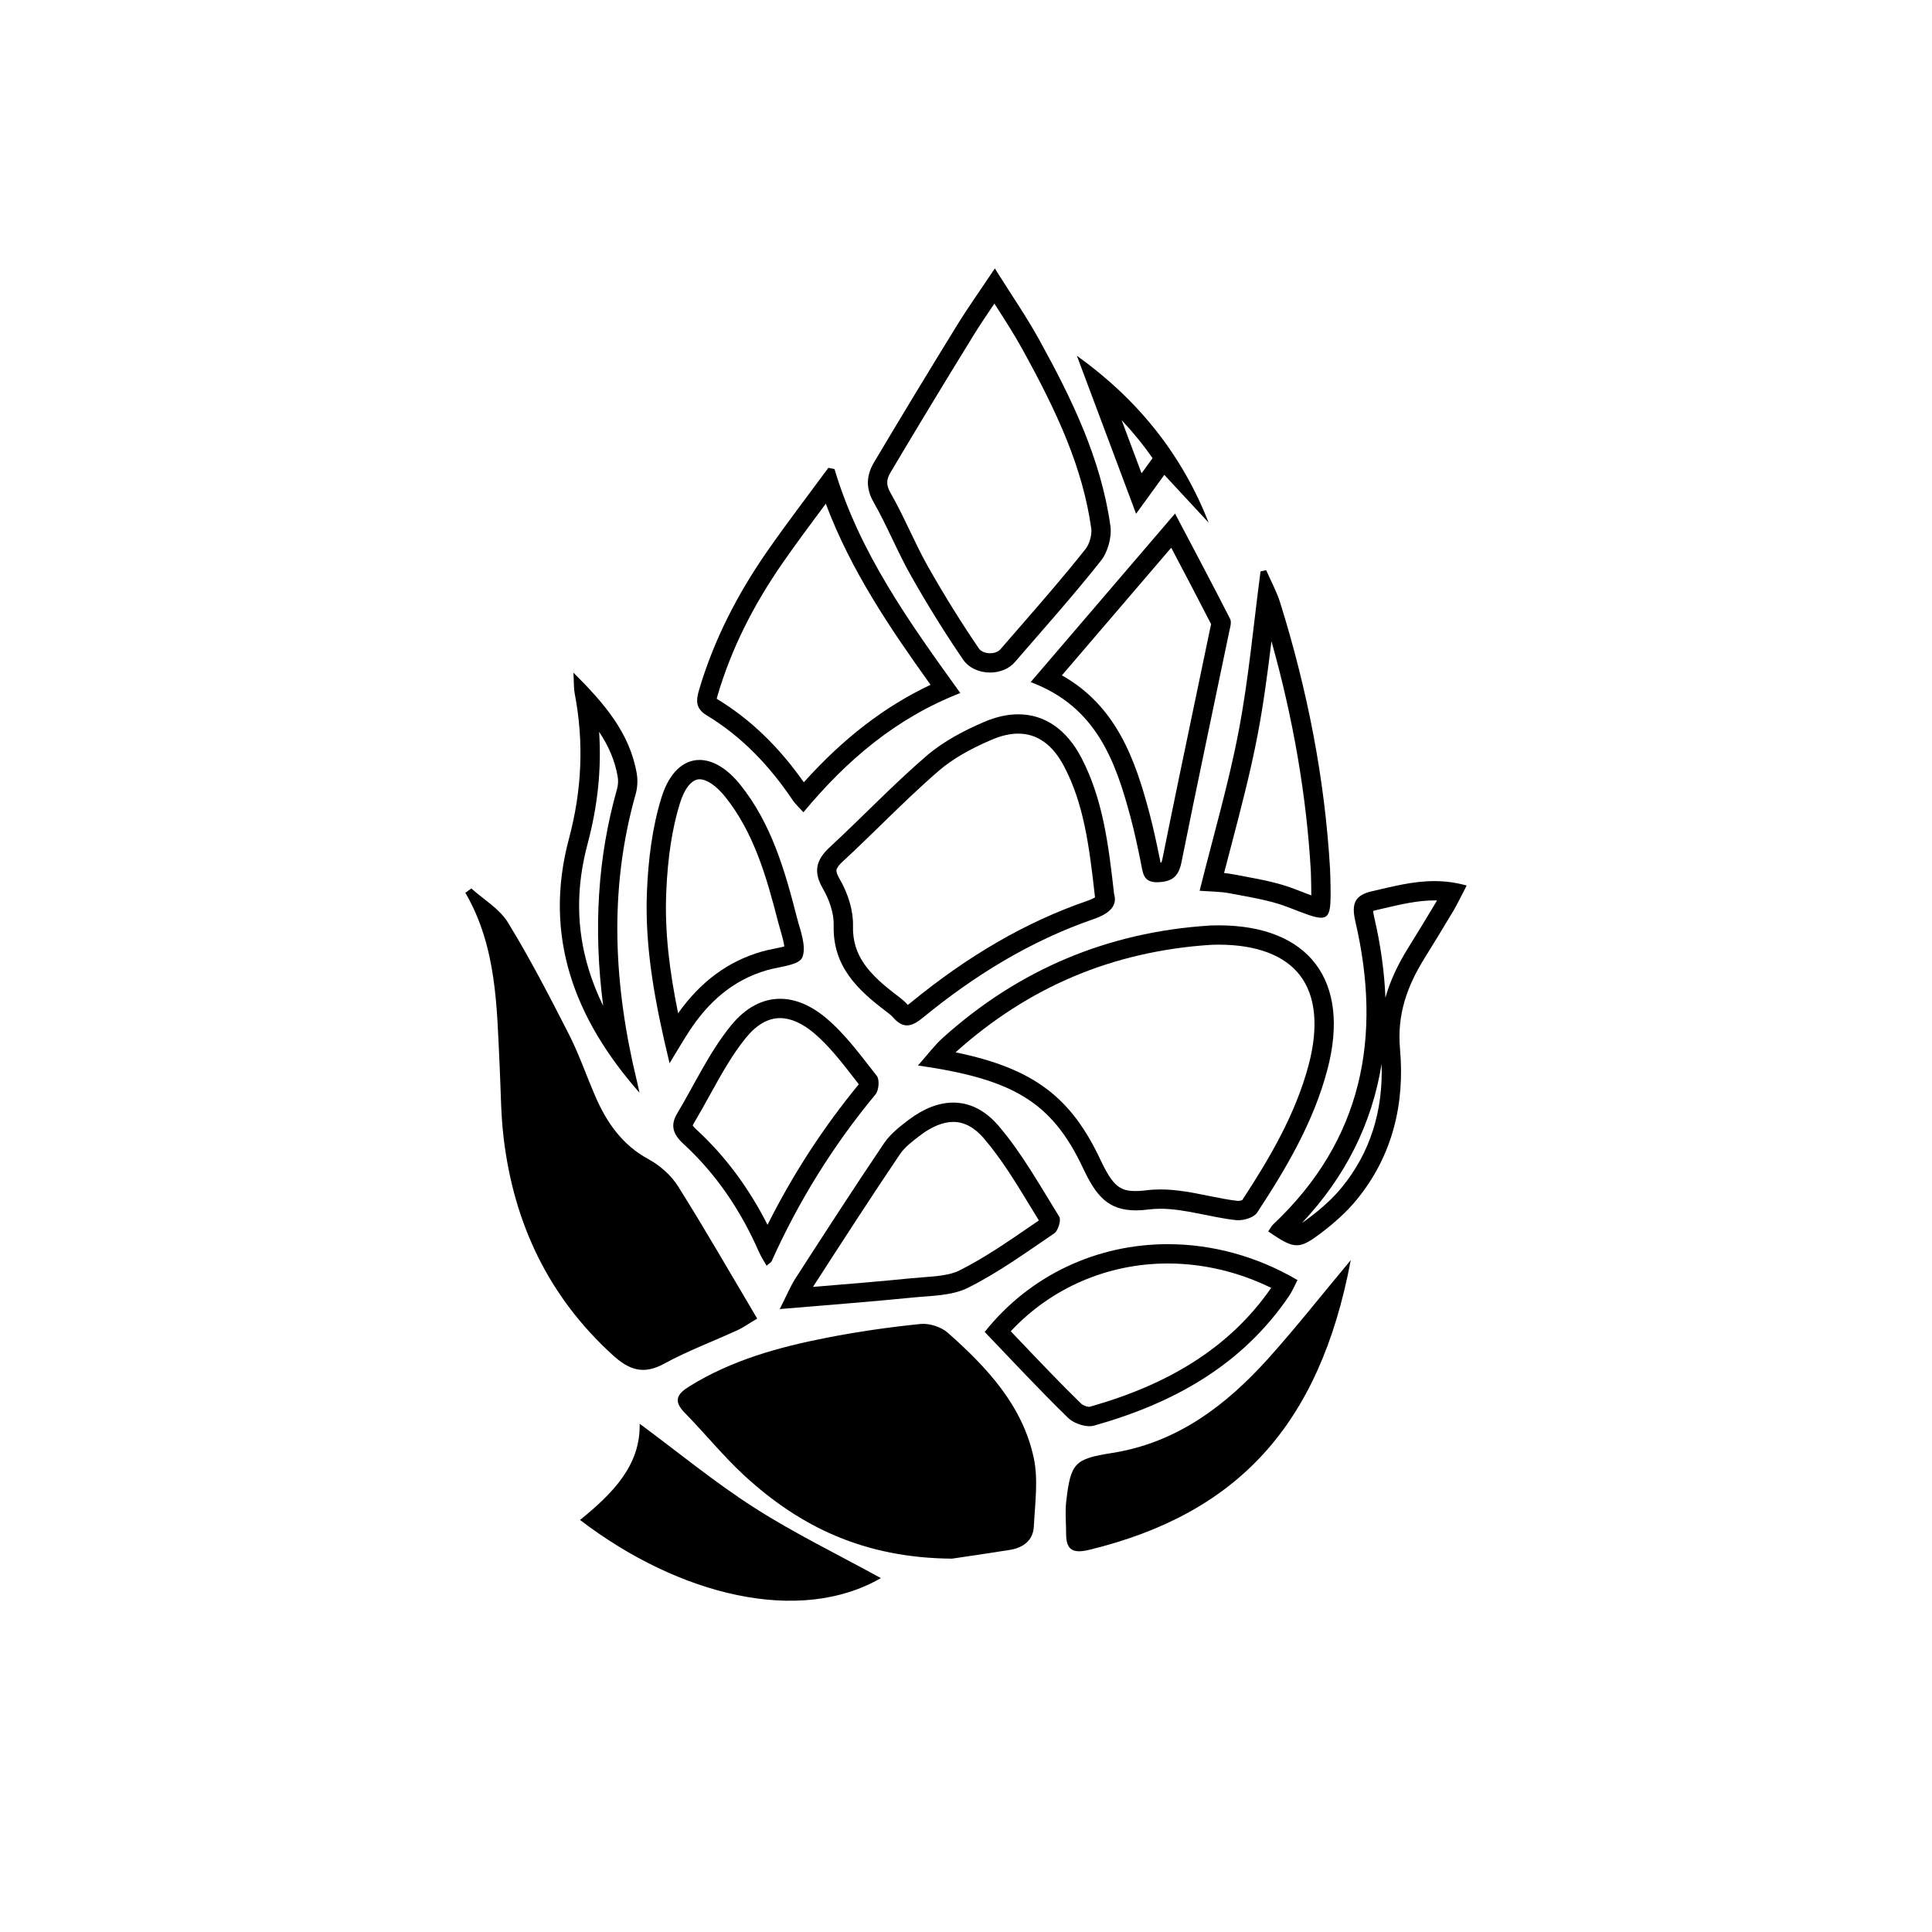 <?xml version="1.0" encoding="utf-8"?>
<!-- Generator: Adobe Illustrator 16.0.0, SVG Export Plug-In . SVG Version: 6.00 Build 0)  -->
<!DOCTYPE svg PUBLIC "-//W3C//DTD SVG 1.0//EN" "http://www.w3.org/TR/2001/REC-SVG-20010904/DTD/svg10.dtd">
<svg version="1.0" xmlns="http://www.w3.org/2000/svg" xmlns:xlink="http://www.w3.org/1999/xlink" x="0px" y="0px" width="1000px"
	 height="1000px" viewBox="0 0 1000 1000" enable-background="new 0 0 1000 1000" xml:space="preserve">
<g id="Outlines">
	<g id="Layer_20_copy">
		<g>
			<path d="M630.757,488.958c19.55,0,34.104,5.482,42.091,15.854c8.166,10.605,9.732,26.612,4.53,46.293
				c-6.798,25.724-20.501,48.873-34.406,70.07c-0.568,0.21-1.432,0.42-2.065,0.42l-0.011,0.003c-4.919-0.521-9.961-1.541-15.3-2.62
				c-8.094-1.637-16.463-3.328-24.997-3.328c-2.534,0-5.007,0.153-7.35,0.456c-1.943,0.252-3.74,0.379-5.342,0.379
				c-8.03,0-11.801-2.336-18.302-16.16c-15.229-32.37-34.533-47.317-75.011-55.635c0.036-0.032,0.072-0.064,0.107-0.097
				c18.703-16.825,39.272-30.023,61.135-39.228c21.867-9.206,45.689-14.694,70.805-16.313l0.03-0.002l0.029-0.002
				c0.216-0.015,0.431-0.028,0.609-0.035C628.47,488.976,629.629,488.958,630.757,488.958 M630.757,478.957
				c-1.239,0-2.488,0.02-3.763,0.061c-0.332,0.012-0.664,0.031-0.996,0.055c-52.715,3.398-98.734,22.777-137.984,58.086
				c-4.309,3.875-7.816,8.646-12.885,14.333c48.822,7,69.197,18.59,85.428,53.09c6.615,14.067,12.761,21.903,27.351,21.903
				c2.037,0,4.235-0.152,6.626-0.462c2.005-0.259,4.028-0.373,6.065-0.373c12.793,0,26.142,4.504,39.243,5.893
				c0.338,0.035,0.694,0.053,1.064,0.053c3.494,0,8.194-1.545,9.752-3.908c15.212-23.113,29.247-47.008,36.388-74.027
				C699.261,507.452,677.41,478.957,630.757,478.957L630.757,478.957z"/>
		</g>
	</g>
	<g id="Layer_19_copy">
		<g>
			<path d="M527.035,379.722c9.895,0,17.916,5.775,23.842,17.164c9.88,18.994,12.789,39.685,15.819,66.84l0.085,0.762
				c-0.692,0.433-1.924,1.069-3.998,1.783c-31.507,10.856-61.491,28.165-91.665,52.916c-0.496,0.406-0.907,0.715-1.241,0.949
				c-0.009-0.011-0.019-0.021-0.028-0.033c-1.737-1.98-3.646-3.428-5.181-4.591l-0.082-0.062
				c-14.933-11.275-23.495-20.82-23.075-36.244c0.205-7.504-2.321-16.348-6.928-24.261c-1.206-2.073-1.798-3.794-1.624-4.722
				c0.091-0.482,0.601-1.879,3.375-4.442c6.776-6.258,13.448-12.761,19.901-19.051c9.642-9.398,19.613-19.116,29.86-27.926
				c6.696-5.758,15.64-10.987,27.341-15.986C518.249,380.764,522.823,379.722,527.035,379.722 M527.035,369.722
				c-5.514,0-11.39,1.279-17.525,3.9c-10.59,4.524-21.277,10.157-29.934,17.6c-17.367,14.932-33.18,31.654-50.025,47.213
				c-7.168,6.621-8.746,12.715-3.609,21.541c3.246,5.576,5.746,12.643,5.574,18.959c-0.574,21.055,12.156,33.254,27.045,44.496
				c1.324,1.004,2.684,2.027,3.77,3.266c2.443,2.789,4.725,4.04,7.089,4.04c2.49,0,5.073-1.386,8.04-3.817
				c26.688-21.891,55.801-39.898,88.582-51.193c8.5-2.928,12.422-7.037,10.594-13.109c-2.914-26.111-5.914-49.252-16.887-70.346
				C552.088,377.548,540.668,369.722,527.035,369.722L527.035,369.722z"/>
		</g>
	</g>
	<g id="Layer_17_copy">
		<g>
			<path d="M514.688,157.149c5.236,8.11,10.182,15.786,14.484,23.589c18.231,33.046,31.273,61.486,35.669,92.871
				c0.424,3.031-0.938,8-2.857,10.426c-10.828,13.689-22.568,27.179-33.922,40.226c-3.454,3.969-6.908,7.938-10.346,11.92
				c-1.011,1.171-3.08,1.928-5.273,1.928c-1.98,0-4.538-0.647-5.78-2.467c-9.07-13.279-17.94-27.556-26.365-42.434
				c-3.314-5.85-6.216-11.904-9.288-18.315c-3.149-6.571-6.406-13.366-10.159-19.946c-2.212-3.875-2.17-6.64,0.162-10.564
				c13.542-22.787,27.528-45.885,42.758-70.614C507.113,168.342,510.664,163.069,514.688,157.149 M514.924,138.955
				c-7.59,11.363-13.941,20.273-19.668,29.57c-14.457,23.475-28.756,47.051-42.84,70.75c-3.891,6.547-4.504,13.18-0.25,20.631
				c7.074,12.402,12.391,25.807,19.43,38.232c8.34,14.727,17.266,29.172,26.809,43.145c3.129,4.583,8.604,6.827,14.038,6.827
				c4.897,0,9.762-1.822,12.845-5.395c14.992-17.371,30.313-34.49,44.539-52.475c3.605-4.557,5.723-12.262,4.918-18.016
				c-4.875-34.814-20.066-65.955-36.816-96.316C531.244,163.787,523.318,152.349,514.924,138.955L514.924,138.955z"/>
		</g>
	</g>
	<g id="Layer_15_copy">
		<g>
			<path d="M427.427,260.72c13.009,34.673,33.482,64.788,54.237,93.732c-23.772,11.216-45.024,27.565-65.609,50.452
				c-13.146-18.669-27.926-32.827-45.075-43.198c-0.003-0.001-0.005-0.003-0.008-0.004c0.099-0.471,0.272-1.164,0.574-2.177
				c6.986-23.445,18.034-45.844,33.776-68.477c6.949-9.989,14.396-19.981,21.597-29.645
				C427.088,261.176,427.257,260.948,427.427,260.72 M428.75,242.15c-10.57,14.379-21.449,28.543-31.637,43.188
				c-15.283,21.973-27.469,45.551-35.151,71.332c-1.65,5.543-2.248,9.91,3.842,13.594c18.243,11.032,32.571,26.192,44.422,43.811
				c1.367,2.035,3.258,3.721,5.617,6.365c22.492-27.051,48.014-48.801,81.213-61.723c-26.859-37.223-52.326-73.006-65.119-115.92
				C430.875,242.582,429.813,242.367,428.75,242.15L428.75,242.15z"/>
		</g>
	</g>
	<g id="Layer_14_copy">
		<g>
			<path d="M604.467,653.978c18.258,0,36.575,4.338,53.509,12.615c-10.804,15.52-24.079,28.15-40.54,38.58
				c-15.118,9.579-32.661,17.114-53.62,23.029c-1.229-0.041-3.329-0.876-3.987-1.466c-10.741-10.442-20.89-21.109-31.635-32.403
				c-1.654-1.738-3.333-3.504-5.024-5.278C544.055,666.659,573.222,653.978,604.467,653.978 M604.467,643.978
				c-36.193,0-71.017,15.572-94.797,45.432c14.477,15.07,28.453,30.173,43.188,44.497c2.483,2.413,7.274,4.297,11.049,4.297
				c0.827,0,1.604-0.09,2.299-0.285c40.773-11.457,76.457-30.985,100.974-67.06c1.766-2.598,2.973-5.574,4.402-8.309
				C650.253,650.063,627.091,643.978,604.467,643.978L604.467,643.978z"/>
		</g>
	</g>
	<g id="Layer_13_copy">
		<g>
			<path d="M606.221,283.503c7.213,13.677,14.044,26.63,20.649,39.567c-0.046,0.201-0.092,0.399-0.132,0.569
				c-0.116,0.5-0.229,0.988-0.324,1.451c-2.558,12.326-5.136,24.648-7.714,36.97c-5.637,26.943-11.466,54.804-16.979,82.267
				c-0.221,1.1-0.438,1.734-0.577,2.069c-0.118,0.029-0.272,0.062-0.468,0.093c-0.008-0.045-0.016-0.09-0.024-0.134
				c-0.111-0.613-0.225-1.233-0.352-1.856c-1.477-7.254-3.236-15.682-5.425-23.897c-7.287-27.353-16.908-55.062-45.237-71.049
				l44.049-51.418L606.221,283.503 M608.205,265.816c-25.633,29.922-49.695,58.012-74.742,87.248
				c33.785,12.578,43.887,40.594,51.75,70.112c2.051,7.697,3.699,15.51,5.289,23.318c1.032,5.079,1.073,10.154,8.301,10.154
				c0.267,0,0.542-0.007,0.828-0.021c7.281-0.355,10.445-3.123,11.895-10.328c7.984-39.773,16.438-79.454,24.68-119.176
				c0.461-2.227,1.387-5.033,0.508-6.762C627.736,302.724,618.428,285.253,608.205,265.816L608.205,265.816z"/>
		</g>
	</g>
	<g id="Layer_12_copy">
		<g>
			<path d="M493.411,580.702c5.668,0,11.004,2.875,15.857,8.546c9.099,10.628,16.456,22.737,24.244,35.558
				c1.376,2.265,2.784,4.582,4.206,6.896c-1.557,1.063-3.112,2.131-4.669,3.198c-11.772,8.078-23.945,16.431-36.502,22.714
				c-4.919,2.461-11.807,2.983-19.1,3.537c-2.081,0.157-4.233,0.321-6.36,0.534c-15.152,1.517-30.479,2.78-46.705,4.118
				c-1.191,0.099-2.389,0.197-3.592,0.296l0.615-0.952c14.431-22.344,29.353-45.449,44.462-67.815
				c2.343-3.468,6.394-6.649,10.69-9.875C482.445,583.038,488.273,580.702,493.411,580.702 M493.411,570.702
				c-7.457,0-15.222,3.026-22.856,8.758c-4.746,3.563-9.713,7.449-12.973,12.273c-15.596,23.086-30.703,46.508-45.82,69.914
				c-2.615,4.047-4.453,8.598-8.178,15.926c24.977-2.129,46.766-3.762,68.5-5.938c9.779-0.98,20.535-0.875,28.938-5.078
				c15.668-7.84,30.07-18.273,44.637-28.164c2.023-1.375,3.703-6.895,2.602-8.66c-9.969-16-19.219-32.766-31.395-46.988
				C509.861,574.563,501.832,570.702,493.411,570.702L493.411,570.702z"/>
		</g>
	</g>
	<g id="Layer_11_copy">
		<g>
			<path d="M403.771,526.971c5.457,0,11.503,2.665,17.485,7.707c7.681,6.478,14.125,14.773,20.949,23.558
				c0.773,0.995,1.545,1.989,2.318,2.979c-18.362,22.297-34.212,46.71-47.248,72.756c-9.73-19.23-22.075-35.778-36.795-49.301
				c-1.208-1.109-1.724-1.82-1.927-2.153c0.075-0.198,0.219-0.523,0.495-0.984c2.876-4.812,5.606-9.753,8.247-14.531
				c5.997-10.852,11.662-21.102,18.875-29.938C391.634,530.365,397.556,526.971,403.771,526.971 M403.771,516.971
				c-9.1,0-17.816,4.537-25.35,13.77c-11.184,13.7-18.79,30.321-27.958,45.661c-3.697,6.188-1.988,10.82,3.252,15.633
				c17.162,15.766,29.85,34.793,39.186,56.105c1.018,2.32,2.457,4.457,3.875,6.992c1.297-1.156,2.32-1.656,2.678-2.449
				c14.025-31.164,31.863-59.91,53.713-86.23c1.725-2.078,2.189-7.633,0.678-9.555c-8.189-10.398-16.127-21.419-26.143-29.864
				C419.785,520.358,411.635,516.971,403.771,516.971L403.771,516.971z"/>
		</g>
	</g>
	<g id="Layer_10_copy">
		<g>
			<path d="M362.081,403.349c3.767,0,8.752,3.421,13.336,9.153c14.63,18.291,21.249,40.941,27.274,64.489
				c0.397,1.55,0.852,3.114,1.292,4.625c0.601,2.063,1.686,5.794,2.003,8.251c-1.581,0.421-3.626,0.84-5.058,1.133
				c-2.238,0.458-4.553,0.931-6.725,1.559c-17.35,5.016-31.529,15.47-43.214,31.89c-4.496-22.039-6.985-42.105-6.143-62.521
				c0.749-18.19,3.082-33.341,7.132-46.319C354.375,407.933,358.151,403.349,362.081,403.349 M362.081,393.349
				c-8.33,0-15.645,6.455-19.648,19.282c-4.867,15.594-6.902,32.473-7.578,48.887c-1.209,29.293,4.264,57.988,11.707,88.802
				c4.137-6.754,6.908-11.493,9.883-16.099c9.863-15.277,22.633-26.879,40.536-32.055c6.447-1.863,16.555-2.512,18.262-6.559
				c2.383-5.641-1.066-14.074-2.863-21.096c-6.199-24.229-13.162-48.264-29.152-68.256
				C376.333,397.637,368.87,393.349,362.081,393.349L362.081,393.349z"/>
		</g>
	</g>
	<g id="Layer_9_copy">
		<g>
			<path d="M658.103,331.873c11.305,40.202,18.147,80.097,20.369,118.822c0.055,0.99,0.079,2.032,0.104,3.134l0.013,0.535
				l0.001,0.059c0.073,3.174,0.146,6.404,0.138,9.038c-2.178-0.793-4.749-1.797-7.278-2.784l-0.945-0.369
				c-8.672-3.381-17.657-5.055-26.347-6.674c-1.772-0.33-3.541-0.66-5.3-1.003c-1.782-0.348-3.551-0.592-5.277-0.772
				c1.202-4.654,2.417-9.278,3.608-13.818c4.951-18.857,10.07-38.356,13.786-57.831
				C654.032,364.177,656.167,347.861,658.103,331.873 M655.373,295.119c-0.973,0.215-1.949,0.434-2.922,0.648
				c-3.656,27.543-6.102,55.318-11.301,82.569c-5.266,27.598-13.25,54.678-20.227,82.725c4.895,0.391,10.566,0.32,16.016,1.385
				c10.074,1.967,20.453,3.484,29.931,7.18c8.439,3.292,13.683,5.387,16.909,5.387c5.291,0,5.155-5.637,4.806-20.877
				c-0.031-1.332-0.055-2.664-0.129-3.996c-2.703-47.117-11.773-93.061-25.789-138.055
				C660.846,306.24,657.834,300.763,655.373,295.119L655.373,295.119z"/>
		</g>
	</g>
	<g id="Layer_6_copy">
		<g>
			<path d="M742.398,466.057c0.476,0,0.949,0.006,1.42,0.018c-0.027,0.047-0.055,0.093-0.082,0.14
				c-5.121,8.63-10.446,17.273-14.979,24.589c-5.486,8.852-9.336,17.244-11.668,25.62c-0.516-13.381-2.452-27.297-5.816-41.732
				c-0.354-1.516-0.489-2.531-0.535-3.175c0.411-0.145,0.992-0.318,1.796-0.501c1.428-0.324,2.855-0.657,4.284-0.99
				C725.571,467.985,733.839,466.057,742.398,466.057 M715.109,550.731c0.844,24.585-6.043,46.007-20.515,63.763
				c-4.183,5.132-9.548,10.168-16.408,15.399c-1.746,1.332-3.196,2.384-4.345,3.151C696.346,609.166,710.123,581.65,715.109,550.731
				 M742.398,456.057c-11.224,0-21.636,2.835-32.079,5.207c-8.836,2.008-11.023,6.113-8.785,15.701
				c13.895,59.627,3.754,113.132-42.438,156.687c-1.094,1.027-1.781,2.488-2.66,3.75c6.97,4.745,10.94,7.152,14.753,7.152
				c3.66,0,7.175-2.217,13.064-6.711c6.563-5.004,12.898-10.656,18.094-17.031c18.453-22.641,24.836-49.52,22.297-77.801
				c-1.605-17.923,3.699-32.556,12.613-46.938c5.09-8.215,10.148-16.445,15.079-24.754c2.156-3.637,3.949-7.49,6.801-12.957
				C753.313,456.706,747.762,456.057,742.398,456.057L742.398,456.057z"/>
		</g>
	</g>
	<g id="Layer_5_copy">
		<g>
			<path d="M310.104,378.787c4.903,7.36,8.141,14.791,9.615,23.223c0.345,1.973,0.218,4.399-0.333,6.339
				c-9.967,35.163-12.365,72.186-7.186,112.283c-3.094-6.313-5.604-12.664-7.552-19.096c-6.378-21.044-6.537-42.274-0.484-64.903
				C309.405,417.038,311.378,397.946,310.104,378.787 M296.802,348.158c0.295,5.158,0.135,8.066,0.668,10.844
				c4.861,25.26,3.701,50.12-2.967,75.047c-13.504,50.488,2.875,93.375,36.48,131.517c-0.41-1.871-0.785-3.754-1.238-5.617
				c-12.057-49.563-14.832-99.153-0.738-148.872c0.965-3.395,1.17-7.316,0.563-10.789
				C325.902,379.307,312.875,364.169,296.802,348.158L296.802,348.158z"/>
		</g>
	</g>
	<g id="Layer_3_copy">
		<g>
			<path d="M580.541,217.43c5.869,6.235,11.207,12.794,16.03,19.702l-2.019,2.783l-3.033,4.18c-0.218,0.3-0.435,0.599-0.65,0.897
				C587.37,235.654,583.936,226.49,580.541,217.43 M557.385,184.14c9.973,26.605,19.941,53.209,30.648,81.783
				c5.762-7.936,9.738-13.418,14.613-20.137c8.266,8.916,15.609,16.832,22.953,24.75
				C611.658,234.916,588.646,206.529,557.385,184.14L557.385,184.14z"/>
		</g>
	</g>
</g>
<g id="Layer_2">
	<g id="Layer_20" display="none">
		<path display="inline" fill-rule="evenodd" clip-rule="evenodd" d="M475.129,551.491c48.822,7,69.197,18.59,85.428,53.09
			c7.539,16.031,14.465,23.969,33.977,21.441c14.602-1.887,30.121,3.91,45.309,5.52c3.527,0.371,9.094-1.242,10.816-3.855
			c15.212-23.113,29.247-47.008,36.388-74.027c12.539-47.435-10.813-76.2-60.052-74.642c-0.332,0.012-0.664,0.031-0.996,0.055
			c-52.715,3.398-98.734,22.777-137.984,58.086C483.705,541.033,480.197,545.804,475.129,551.491z"/>
	</g>
	<g id="Layer_19" display="none">
		<path display="inline" fill-rule="evenodd" clip-rule="evenodd" d="M576.635,462.617c-2.914-26.111-5.914-49.252-16.887-70.346
			c-10.758-20.678-28.93-27.75-50.238-18.649c-10.59,4.524-21.277,10.157-29.934,17.6c-17.367,14.932-33.18,31.654-50.025,47.213
			c-7.168,6.621-8.746,12.715-3.609,21.541c3.246,5.576,5.746,12.643,5.574,18.959c-0.574,21.055,12.156,33.254,27.045,44.496
			c1.324,1.004,2.684,2.027,3.77,3.266c5.016,5.727,9.346,4.965,15.129,0.223c26.688-21.891,55.801-39.898,88.582-51.193
			C574.541,472.799,578.463,468.689,576.635,462.617z"/>
	</g>
	<g id="Layer_18">
		<path fill-rule="evenodd" clip-rule="evenodd" d="M492.752,806.755c6.219-0.934,18.063-2.617,29.871-4.512
			c6.914-1.113,12.133-4.852,12.492-12.176c0.582-11.825,2.379-24.138-0.043-35.45c-5.84-27.258-24.313-46.923-44.469-64.759
			c-3.453-3.055-9.551-5.027-14.133-4.566c-16.211,1.629-32.402,3.961-48.393,7.086c-24.914,4.867-49.271,11.574-71.213,25.165
			c-6.508,4.027-8.479,7.582-2.42,13.754c10.49,10.684,19.941,22.449,30.938,32.559
			C414.023,790.181,447.223,806.415,492.752,806.755z"/>
	</g>
	<g id="Layer_17" display="none">
		<path display="inline" fill-rule="evenodd" clip-rule="evenodd" d="M514.924,138.955c-7.59,11.363-13.941,20.273-19.668,29.57
			c-14.457,23.475-28.756,47.051-42.84,70.75c-3.891,6.547-4.504,13.18-0.25,20.631c7.074,12.402,12.391,25.807,19.43,38.232
			c8.34,14.727,17.266,29.172,26.809,43.145c5.949,8.715,20.379,8.969,26.883,1.432c14.992-17.371,30.313-34.49,44.539-52.475
			c3.605-4.557,5.723-12.262,4.918-18.016c-4.875-34.814-20.066-65.955-36.816-96.316
			C531.244,163.787,523.318,152.349,514.924,138.955z"/>
	</g>
	<g id="Layer_16">
		<path fill-rule="evenodd" clip-rule="evenodd" d="M243.976,459.863c-1.035,0.746-2.074,1.494-3.109,2.24
			c16.328,28.09,16.273,59.148,17.762,89.935c0.596,12.281,0.586,24.641,2.035,36.82c5.26,44.234,23.15,82.188,56.484,112.539
			c8.359,7.613,15.781,10.359,26.525,4.496c12.23-6.676,25.412-11.598,38.116-17.422c2.871-1.316,5.479-3.199,10.137-5.969
			c-13.934-23.477-26.965-46.211-40.897-68.375c-3.576-5.691-9.318-10.848-15.252-14.055c-13.787-7.453-21.818-19.141-27.742-32.859
			c-4.615-10.695-8.426-21.789-13.705-32.138c-9.955-19.504-20.049-39.004-31.471-57.66
			C258.537,470.357,250.382,465.646,243.976,459.863z"/>
	</g>
	<g id="Layer_15" display="none">
		<path display="inline" fill-rule="evenodd" clip-rule="evenodd" d="M431.938,242.796c-1.063-0.215-2.125-0.43-3.188-0.646
			c-10.57,14.379-21.449,28.543-31.637,43.188c-15.283,21.973-27.469,45.551-35.151,71.332c-1.65,5.543-2.248,9.91,3.842,13.594
			c18.243,11.032,32.571,26.192,44.422,43.811c1.367,2.035,3.258,3.721,5.617,6.365c22.492-27.051,48.014-48.801,81.213-61.723
			C470.197,321.494,444.73,285.71,431.938,242.796z"/>
	</g>
	<g id="Layer_14" display="none">
		<path display="inline" fill-rule="evenodd" clip-rule="evenodd" d="M509.67,689.409c14.477,15.07,28.453,30.173,43.188,44.497
			c3.027,2.941,9.484,5.098,13.348,4.012c40.773-11.457,76.457-30.985,100.974-67.06c1.766-2.598,2.973-5.574,4.402-8.309
			C616.131,630.089,548.314,640.886,509.67,689.409z"/>
	</g>
	<g id="Layer_13" display="none">
		<path display="inline" fill-rule="evenodd" clip-rule="evenodd" d="M533.463,353.064c33.785,12.578,43.887,40.594,51.75,70.112
			c2.051,7.697,3.699,15.51,5.289,23.318c1.07,5.266,1.074,10.527,9.129,10.133c7.281-0.355,10.445-3.123,11.895-10.328
			c7.984-39.773,16.438-79.454,24.68-119.176c0.461-2.227,1.387-5.033,0.508-6.762c-8.977-17.637-18.285-35.107-28.508-54.545
			C582.572,295.738,558.51,323.828,533.463,353.064z"/>
	</g>
	<g id="Layer_12" display="none">
		<path display="inline" fill-rule="evenodd" clip-rule="evenodd" d="M403.584,677.573c24.977-2.129,46.766-3.762,68.5-5.938
			c9.779-0.98,20.535-0.875,28.938-5.078c15.668-7.84,30.07-18.273,44.637-28.164c2.023-1.375,3.703-6.895,2.602-8.66
			c-9.969-16-19.219-32.766-31.395-46.988c-13.207-15.43-30.055-15.488-46.311-3.285c-4.746,3.563-9.713,7.449-12.973,12.273
			c-15.596,23.086-30.703,46.508-45.82,69.914C409.146,665.694,407.309,670.245,403.584,677.573z"/>
	</g>
	<g id="Layer_11" display="none">
		<path display="inline" fill-rule="evenodd" clip-rule="evenodd" d="M396.777,655.132c1.297-1.156,2.32-1.656,2.678-2.449
			c14.025-31.164,31.863-59.91,53.713-86.23c1.725-2.078,2.189-7.633,0.678-9.555c-8.189-10.398-16.127-21.419-26.143-29.864
			c-17.082-14.398-35.238-13.504-49.281,3.707c-11.184,13.7-18.79,30.321-27.958,45.661c-3.697,6.188-1.988,10.82,3.252,15.633
			c17.162,15.766,29.85,34.793,39.186,56.105C393.92,650.46,395.359,652.597,396.777,655.132z"/>
	</g>
	<g id="Layer_10" display="none">
		<path display="inline" fill-rule="evenodd" clip-rule="evenodd" d="M346.562,550.319c4.137-6.754,6.908-11.493,9.883-16.099
			c9.863-15.277,22.633-26.879,40.536-32.055c6.447-1.863,16.555-2.512,18.262-6.559c2.383-5.641-1.066-14.074-2.863-21.096
			c-6.199-24.229-13.162-48.264-29.152-68.256c-15.352-19.195-33.528-16.906-40.793,6.375c-4.867,15.594-6.902,32.473-7.578,48.887
			C333.646,490.811,339.119,519.506,346.562,550.319z"/>
	</g>
	<g id="Layer_9" display="none">
		<path display="inline" fill-rule="evenodd" clip-rule="evenodd" d="M655.373,295.119c-0.973,0.215-1.949,0.434-2.922,0.648
			c-3.656,27.543-6.102,55.318-11.301,82.569c-5.266,27.598-13.25,54.678-20.227,82.725c4.895,0.391,10.566,0.32,16.016,1.385
			c10.074,1.967,20.453,3.484,29.931,7.18c22.285,8.691,22.277,9.041,21.715-15.49c-0.031-1.332-0.055-2.664-0.129-3.996
			c-2.703-47.117-11.773-93.061-25.789-138.055C660.846,306.24,657.834,300.763,655.373,295.119z"/>
	</g>
	<g id="Layer_8">
		<path fill-rule="evenodd" clip-rule="evenodd" d="M699.151,652.229c-15.176,18.18-28.313,34.898-42.493,50.688
			c-21.984,24.474-47.336,43.845-81.121,49.157c-19.363,3.047-21.328,5.094-23.652,24.984c-0.648,5.563-0.047,11.271-0.059,16.907
			c-0.02,8.789,4.035,10.152,12.113,8.184C639.908,783.645,682.995,738.242,699.151,652.229z"/>
	</g>
	<g id="Layer_7">
		<path fill-rule="evenodd" clip-rule="evenodd" d="M455.939,816.825c-22.666-12.465-44.869-23.219-65.498-36.431
			c-20.508-13.133-39.434-28.73-59.36-43.473c0.531,21.75-14.34,36.371-30.857,49.806
			C351.552,825.997,413.941,841.122,455.939,816.825z"/>
	</g>
	<g id="Layer_6" display="none">
		<path display="inline" fill-rule="evenodd" clip-rule="evenodd" d="M759.137,458.361c-18.013-5.121-33.384-0.602-48.817,2.902
			c-8.836,2.008-11.023,6.113-8.785,15.701c13.895,59.627,3.754,113.132-42.438,156.687c-1.094,1.027-1.781,2.488-2.66,3.75
			c13.661,9.301,15.794,9.617,27.817,0.441c6.563-5.004,12.898-10.656,18.094-17.031c18.453-22.641,24.836-49.52,22.297-77.801
			c-1.605-17.923,3.699-32.556,12.613-46.938c5.09-8.215,10.148-16.445,15.079-24.754
			C754.492,467.682,756.285,463.828,759.137,458.361z"/>
	</g>
	<g id="Layer_5" display="none">
		<path display="inline" fill-rule="evenodd" clip-rule="evenodd" d="M330.984,565.565c-0.41-1.871-0.785-3.754-1.238-5.617
			c-12.057-49.563-14.832-99.153-0.738-148.872c0.965-3.395,1.17-7.316,0.563-10.789c-3.668-20.98-16.695-36.118-32.768-52.129
			c0.295,5.158,0.135,8.066,0.668,10.844c4.861,25.26,3.701,50.12-2.967,75.047C281,484.537,297.378,527.424,330.984,565.565z"/>
	</g>
	<g id="Layer_4" display="none">
		<path display="inline" fill-rule="evenodd" clip-rule="evenodd" d="M454.85,832.161c3.965,5.578,5.625,10.246,8.875,12.051
			c9.734,5.395,19.656,11.789,30.293,13.965c27.434,5.621,55.035,1.984,82.445-2.332c5.348-0.84,5.496-3.777,5.855-8.32
			c0.906-11.512,2.773-22.945,4.352-34.398c0.375-2.719,1.121-5.391,2.105-10C545.568,821.63,501.857,828.97,454.85,832.161z"/>
	</g>
	<g id="Layer_3" display="none">
		<path display="inline" fill-rule="evenodd" clip-rule="evenodd" d="M625.6,270.537c-13.941-35.621-36.953-64.008-68.215-86.396
			c9.973,26.605,19.941,53.209,30.648,81.783c5.762-7.936,9.738-13.418,14.613-20.137
			C610.912,254.703,618.256,262.619,625.6,270.537z"/>
	</g>
</g>
</svg>
